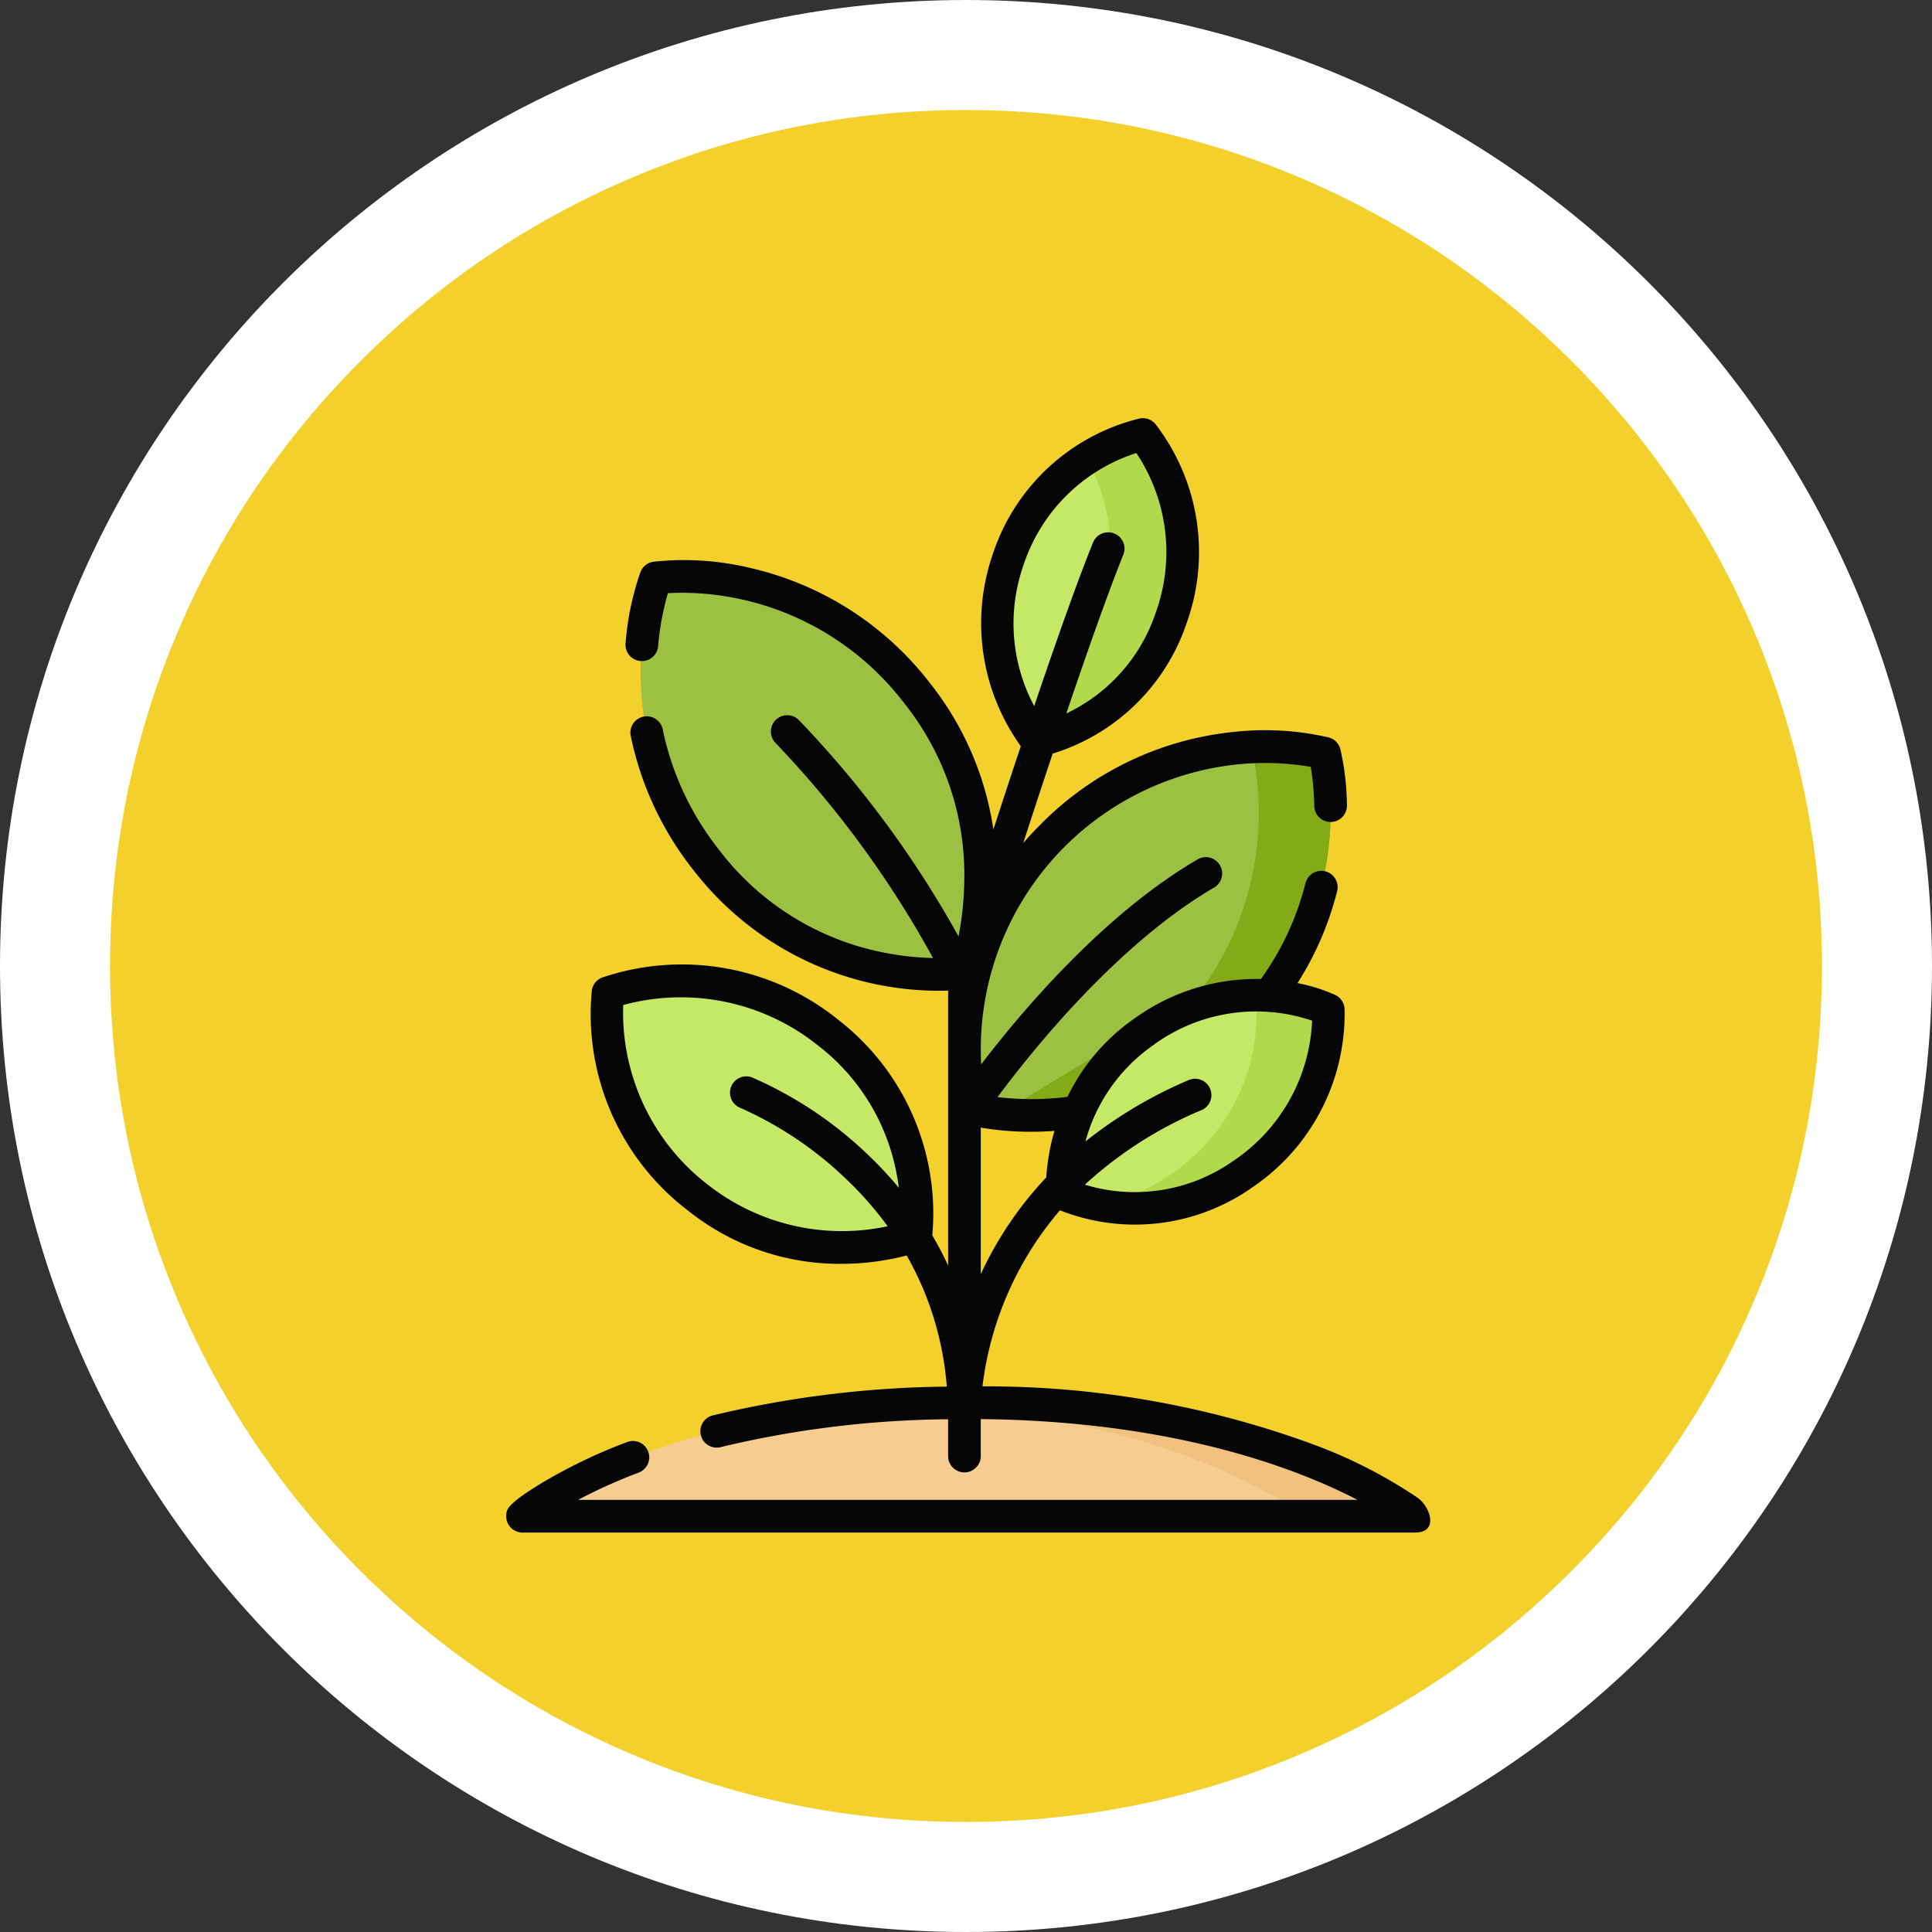 <svg xmlns="http://www.w3.org/2000/svg" width="87.781" height="87.781" viewBox="0 0 87.781 87.781">
  <rect x="0" y="0" width="87.781" height="87.781" fill="#333333" stroke="none"/>
  <g id="Grupo_1158456" data-name="Grupo 1158456" transform="translate(-1052.051 -1022)">
    <g id="Grupo_1106146" data-name="Grupo 1106146" transform="translate(1052.051 1022)">
      <g id="Trazado_874102" data-name="Trazado 874102" fill="#f3d02c">
        <path d="M 43.891 85.281 C 38.302 85.281 32.882 84.187 27.78 82.03 C 22.852 79.945 18.425 76.96 14.623 73.158 C 10.821 69.356 7.836 64.929 5.752 60.001 C 3.594 54.9 2.5 49.479 2.5 43.891 C 2.5 38.302 3.594 32.882 5.752 27.78 C 7.836 22.852 10.821 18.425 14.623 14.623 C 18.425 10.821 22.852 7.836 27.78 5.752 C 32.882 3.594 38.302 2.5 43.891 2.5 C 49.479 2.5 54.9 3.594 60.001 5.752 C 64.929 7.836 69.356 10.821 73.158 14.623 C 76.96 18.425 79.945 22.852 82.03 27.78 C 84.187 32.882 85.281 38.302 85.281 43.891 C 85.281 49.479 84.187 54.9 82.03 60.001 C 79.945 64.929 76.96 69.356 73.158 73.158 C 69.356 76.96 64.929 79.945 60.001 82.03 C 54.9 84.187 49.479 85.281 43.891 85.281 Z" stroke="none"/>
        <path d="M 43.891 5 C 38.638 5 33.546 6.028 28.754 8.054 C 24.124 10.013 19.964 12.818 16.391 16.391 C 12.818 19.964 10.013 24.124 8.054 28.754 C 6.028 33.546 5 38.638 5 43.891 C 5 49.143 6.028 54.236 8.054 59.027 C 10.013 63.658 12.818 67.817 16.391 71.39 C 19.964 74.964 24.124 77.769 28.754 79.727 C 33.546 81.754 38.638 82.781 43.891 82.781 C 49.143 82.781 54.236 81.754 59.027 79.727 C 63.658 77.769 67.817 74.964 71.39 71.39 C 74.964 67.817 77.769 63.658 79.727 59.027 C 81.754 54.236 82.781 49.143 82.781 43.891 C 82.781 38.638 81.754 33.546 79.727 28.754 C 77.769 24.124 74.964 19.964 71.39 16.391 C 67.817 12.818 63.658 10.013 59.027 8.054 C 54.236 6.028 49.143 5 43.891 5 M 43.891 -7.62939453125e-06 C 68.131 -7.62939453125e-06 87.781 19.651 87.781 43.891 C 87.781 68.131 68.131 87.781 43.891 87.781 C 19.651 87.781 0 68.131 0 43.891 C 0 19.651 19.651 -7.62939453125e-06 43.891 -7.62939453125e-06 Z" stroke="none" fill="#fff"/>
      </g>
    </g>
    <g id="planta" transform="translate(1031.341 1041.002)">
      <path id="Trazado_988341" data-name="Trazado 988341" d="M51.21,457.507c0-.033,6.037-5.157,20.271-5.157,13.827,0,20.271,5.124,20.271,5.157Z" transform="translate(-6.758 -407.621)" fill="#f6cc90"/>
      <path id="Trazado_988342" data-name="Trazado 988342" d="M232.927,452.351q-1.325,0-2.555.057c12.113.559,17.783,5.069,17.783,5.1H253.2c0-.033-6.444-5.157-20.271-5.157Z" transform="translate(-168.204 -407.622)" fill="#f0c17f"/>
      <path id="Trazado_988343" data-name="Trazado 988343" d="M277.2,15.81a8.578,8.578,0,0,1-6.094,5.608,8.89,8.89,0,0,1-1.339-8.186A8.67,8.67,0,0,1,275.907,7.5,8.844,8.844,0,0,1,277.2,15.81Z" transform="translate(-203.274 -6.76)" fill="#c5e866"/>
      <path id="Trazado_988344" data-name="Trazado 988344" d="M286.045,7.5A7.927,7.927,0,0,0,283.5,8.6a8.854,8.854,0,0,1,.579,7.214,8.525,8.525,0,0,1-3.536,4.517,7.218,7.218,0,0,0,.706,1.09,8.578,8.578,0,0,0,6.094-5.608,8.844,8.844,0,0,0-1.3-8.31Z" transform="translate(-213.412 -6.76)" fill="#b2d94b"/>
      <path id="Trazado_988345" data-name="Trazado 988345" d="M259.226,167.576a12.638,12.638,0,0,1-4.7-.168,13.788,13.788,0,0,1,3.666-12.331,13.408,13.408,0,0,1,12.436-3.822,13.693,13.693,0,0,1-2.445,10.9" transform="translate(-189.729 -136.034)" fill="#9cc042"/>
      <path id="Trazado_988346" data-name="Trazado 988346" d="M283.47,151.257a12.306,12.306,0,0,0-4.347-.2,8.414,8.414,0,0,1,1.084.2,13.692,13.692,0,0,1-2.446,10.9l-8.952,5.42c-.1.014-.2.027-.294.038a13.653,13.653,0,0,0,3.557-.038l8.952-5.42A13.693,13.693,0,0,0,283.47,151.257Z" transform="translate(-202.575 -136.036)" fill="#85aa18"/>
      <path id="Trazado_988347" data-name="Trazado 988347" d="M99.954,260.933a10.441,10.441,0,0,1,3.989,9.224,10.686,10.686,0,0,1-9.877-1.7,10.552,10.552,0,0,1-4.114-9.322A10.632,10.632,0,0,1,99.954,260.933Z" transform="translate(-41.623 -233.021)" fill="#c5e866"/>
      <path id="Trazado_988348" data-name="Trazado 988348" d="M108.477,85.614a13.273,13.273,0,0,0,11.773,5.109,13.793,13.793,0,0,0-2.188-12.679,13.416,13.416,0,0,0-11.9-5.269A13.722,13.722,0,0,0,108.477,85.614Z" transform="translate(-55.661 -65.52)" fill="#9cc042"/>
      <path id="Trazado_988349" data-name="Trazado 988349" d="M307.391,273.337a8.549,8.549,0,0,1-8.221.893,8.881,8.881,0,0,1,3.758-7.389,8.64,8.64,0,0,1,8.329-.968A8.835,8.835,0,0,1,307.391,273.337Z" transform="translate(-230.195 -238.998)" fill="#c5e866"/>
      <path id="Trazado_988350" data-name="Trazado 988350" d="M326.584,265.877a8.471,8.471,0,0,0-4.9-.5,7.124,7.124,0,0,1,1.639.5,8.835,8.835,0,0,1-3.866,7.464,8.638,8.638,0,0,1-3.281,1.4,8.511,8.511,0,0,0,6.544-1.4A8.835,8.835,0,0,0,326.584,265.877Z" transform="translate(-245.522 -239.001)" fill="#b2d94b"/>
      <path id="Trazado_988351" data-name="Trazado 988351" d="M85.118,49.048A22.093,22.093,0,0,0,80.31,46.6a43.086,43.086,0,0,0-14.961-2.612,15.07,15.07,0,0,1,3.52-8,9.256,9.256,0,0,0,8.749-1.047A9.518,9.518,0,0,0,81.8,26.819a.742.742,0,0,0-.415-.611,7.727,7.727,0,0,0-1.723-.542,14.2,14.2,0,0,0,1.806-4.2.742.742,0,0,0-1.439-.36A12.747,12.747,0,0,1,78,25.479a9.464,9.464,0,0,0-5.688,1.754,9.218,9.218,0,0,0-3.1,3.6,12.939,12.939,0,0,1-3.178.012c1.507-2.032,5.434-6.959,9.856-9.531a.742.742,0,0,0-.746-1.282c-4.3,2.5-8.048,6.96-9.853,9.326A13.009,13.009,0,0,1,76.82,15.74a12.436,12.436,0,0,1,3.444.1,12.11,12.11,0,0,1,.161,1.8.742.742,0,0,0,1.483-.026,11.9,11.9,0,0,0-.3-2.582.742.742,0,0,0-.519-.526,12.863,12.863,0,0,0-4.361-.249,14.356,14.356,0,0,0-8.8,4.261c-.258.258-.5.52-.726.784.416-1.282.871-2.669,1.336-4.064A9.3,9.3,0,0,0,74.63,9.292,9.527,9.527,0,0,0,73.2.257.741.741,0,0,0,72.5.01a9.354,9.354,0,0,0-6.7,6.219A9.568,9.568,0,0,0,67.09,14.9c-.432,1.3-.855,2.587-1.245,3.787a13.984,13.984,0,0,0-2.861-6.626A14.367,14.367,0,0,0,54.75,6.792a12.853,12.853,0,0,0-4.36-.27.742.742,0,0,0-.578.462,12.638,12.638,0,0,0-.68,3.263.742.742,0,0,0,1.478.128,12.547,12.547,0,0,1,.445-2.426,12.442,12.442,0,0,1,3.432.3,12.763,12.763,0,0,1,7.33,4.729,12.477,12.477,0,0,1,2.705,8.066,13.932,13.932,0,0,1-.261,2.5,47.24,47.24,0,0,0-7.27-9.845.742.742,0,0,0-1.051,1.047,46.456,46.456,0,0,1,7.163,9.78,12.951,12.951,0,0,1-2.487-.3A12.382,12.382,0,0,1,53.4,19.636a13.076,13.076,0,0,1-2.583-5.517.742.742,0,0,0-1.454.294,14.544,14.544,0,0,0,2.87,6.139,14.105,14.105,0,0,0,11.556,5.455V38.5c-.224-.483-.465-.939-.72-1.372a11.124,11.124,0,0,0-4.279-9.8,11.3,11.3,0,0,0-10.735-1.91A.742.742,0,0,0,47.6,26a11.216,11.216,0,0,0,4.388,10.015,11.02,11.02,0,0,0,6.933,2.406,11.842,11.842,0,0,0,2.986-.38A14.277,14.277,0,0,1,63.728,44a47.414,47.414,0,0,0-10.656,1.314.742.742,0,0,0,.36,1.439,45.961,45.961,0,0,1,10.356-1.271v1.7a.742.742,0,0,0,1.483,0V45.475c8.747.087,14.337,2.228,17.117,3.669H46.977a24.384,24.384,0,0,1,2.781-1.25.742.742,0,0,0-.527-1.386A24.069,24.069,0,0,0,45.29,48.4c-1.58.963-1.58,1.2-1.58,1.489a.742.742,0,0,0,.742.742H84.994C86.122,50.627,85.678,49.443,85.118,49.048Zm-11.962-20.6a7.92,7.92,0,0,1,7.17-1.076,8.077,8.077,0,0,1-3.551,6.352A7.781,7.781,0,0,1,70,34.824a18.206,18.206,0,0,1,5.327-3.4.742.742,0,0,0-.584-1.363,20.146,20.146,0,0,0-4.716,2.8A7.835,7.835,0,0,1,73.155,28.453ZM67.561,32.42c.332,0,.686-.012,1.057-.039a10.059,10.059,0,0,0-.372,2.116,16.448,16.448,0,0,0-2.974,4.392V32.232A13.6,13.6,0,0,0,67.561,32.42ZM67.2,6.713a7.954,7.954,0,0,1,5.139-5.131,8.091,8.091,0,0,1,.891,7.226,7.8,7.8,0,0,1-4.071,4.606c.963-2.846,1.915-5.543,2.6-7.236a.742.742,0,0,0-1.373-.56c-.72,1.766-1.7,4.548-2.686,7.461a7.966,7.966,0,0,1-.5-6.366ZM52.9,34.848a9.855,9.855,0,0,1-3.629-5.639,9.746,9.746,0,0,1-.245-2.547,9.962,9.962,0,0,1,8.844,1.832,9.557,9.557,0,0,1,3.519,5.55c.072.325.124.634.16.922a17.361,17.361,0,0,0-1.48-1.574,17.931,17.931,0,0,0-5.205-3.448.742.742,0,0,0-.538,1.382,16.623,16.623,0,0,1,4.729,3.147,15.95,15.95,0,0,1,1.986,2.24A9.863,9.863,0,0,1,52.9,34.848Z" fill="#060606"/>
    </g>
  </g>
</svg>
